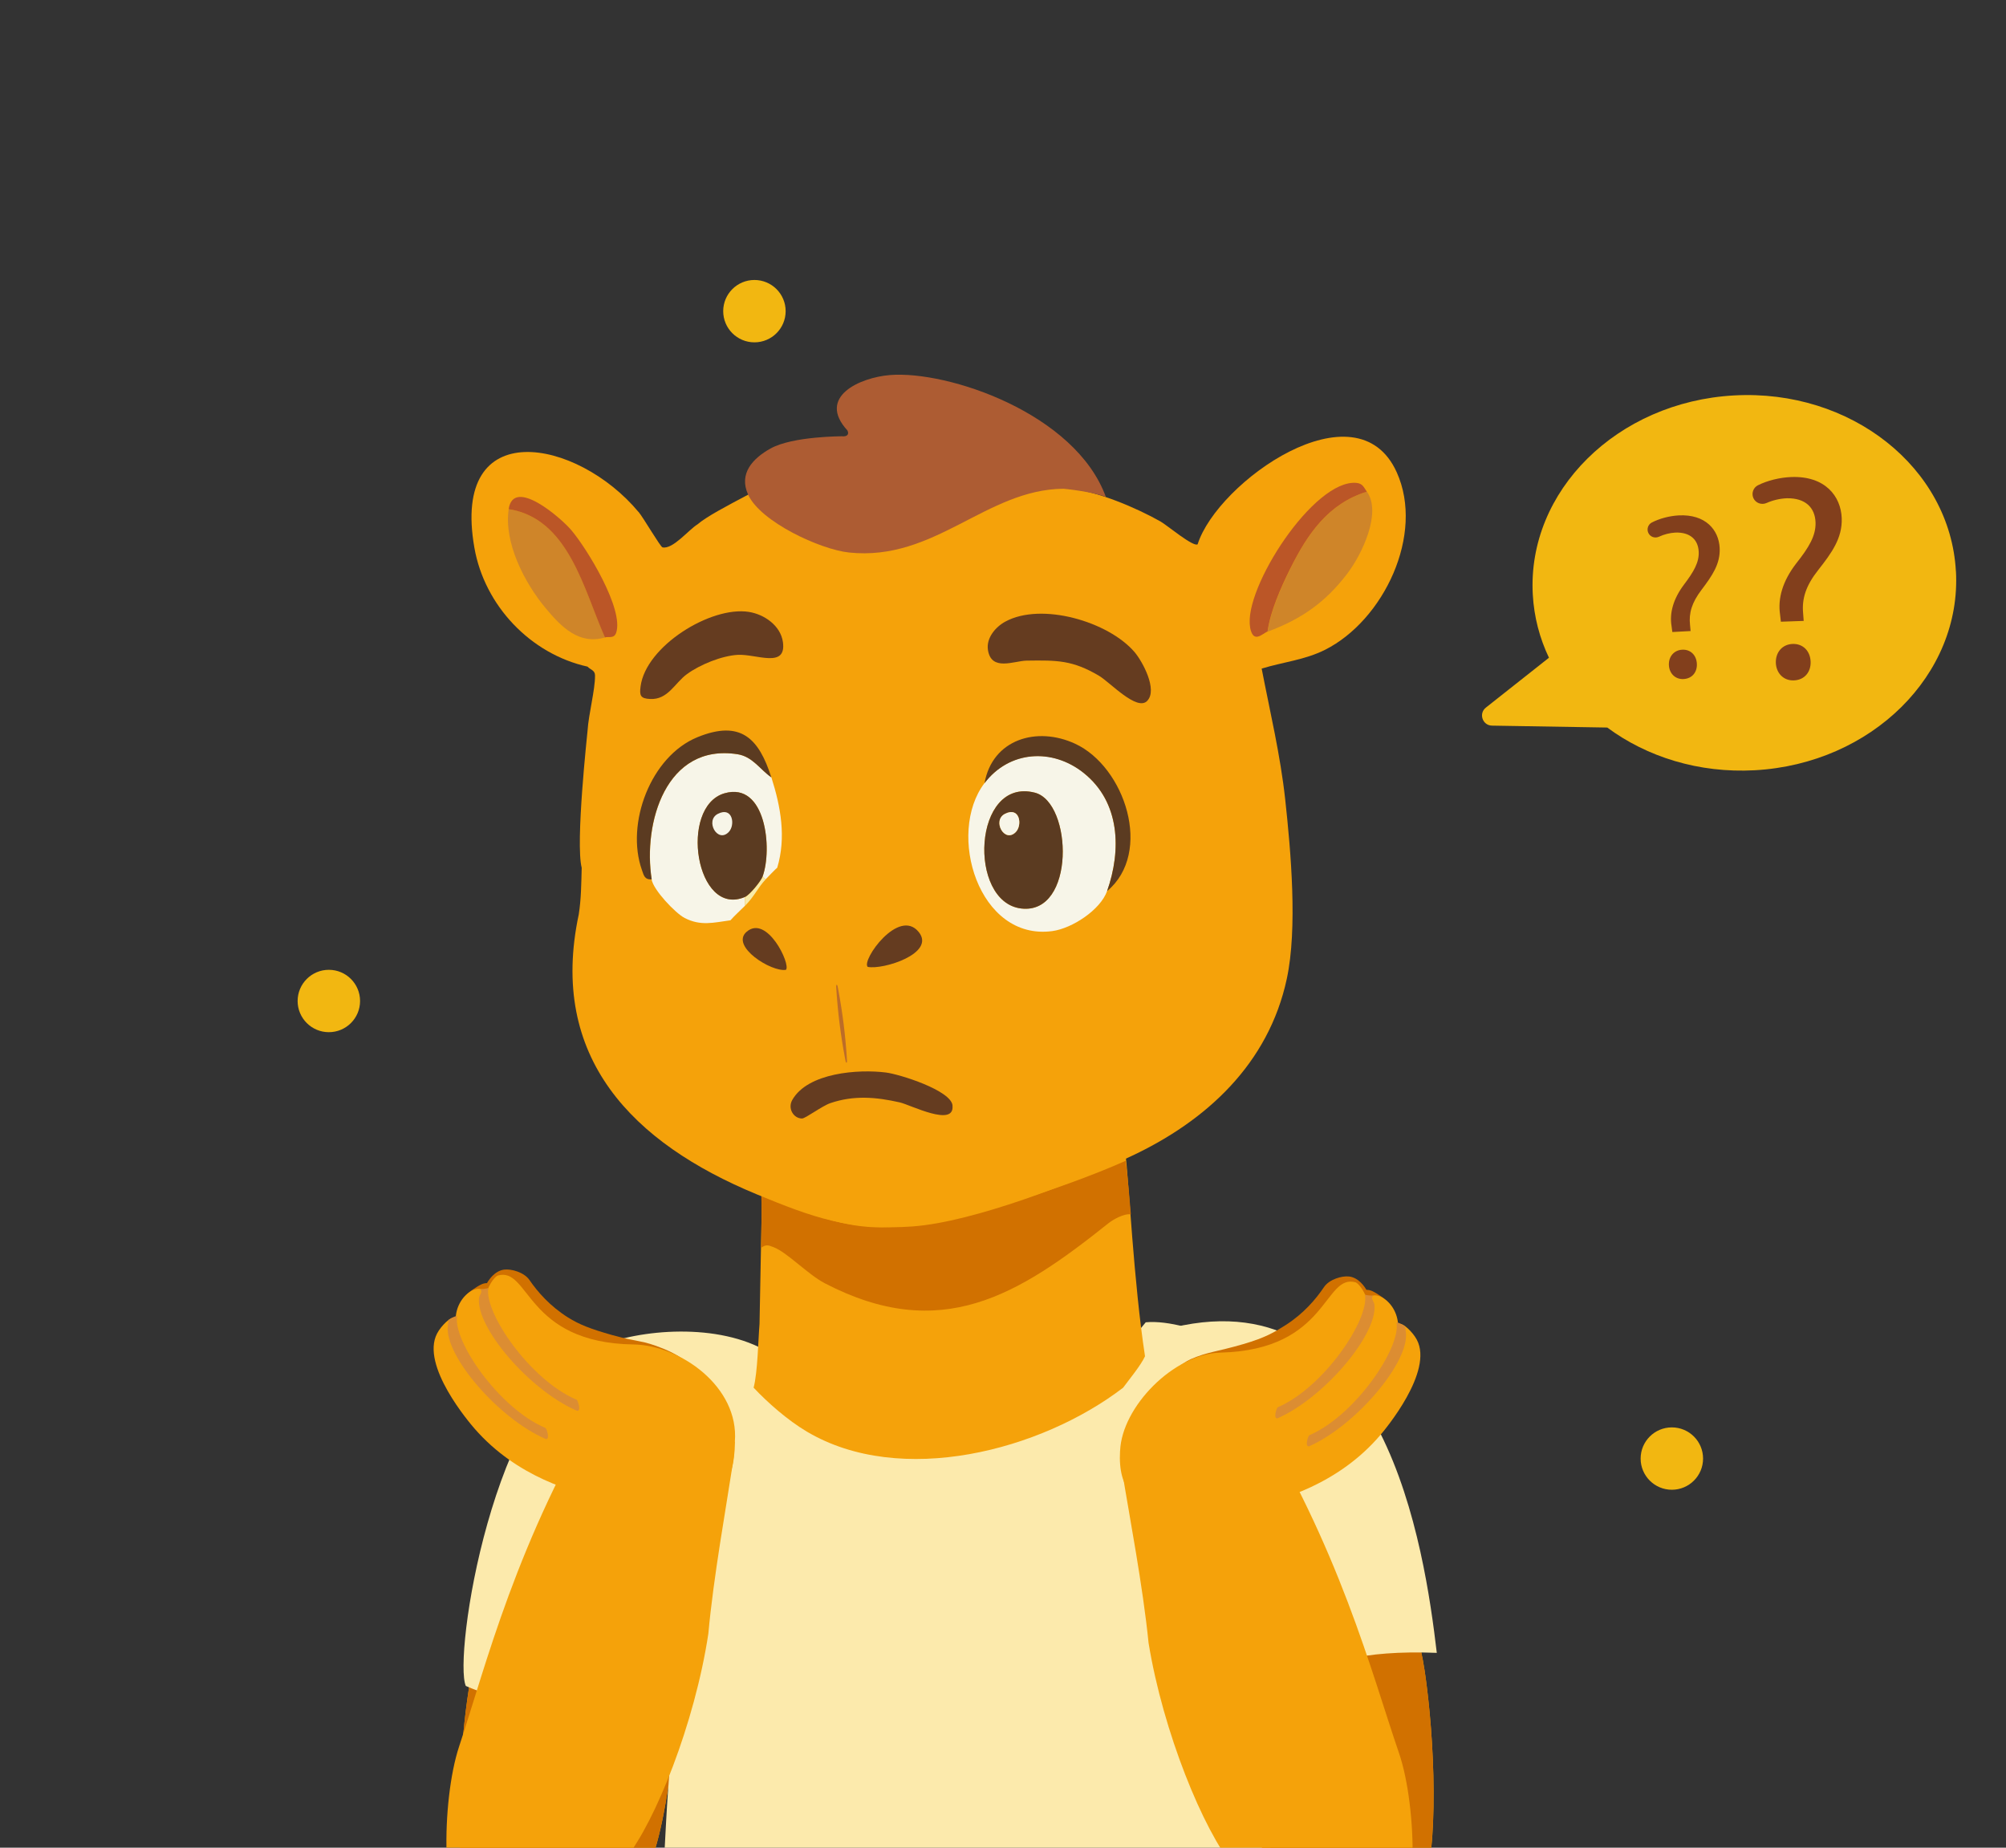 <svg width="228" height="210" viewBox="0 0 228 210" fill="none" xmlns="http://www.w3.org/2000/svg">
<rect x="0" y="0" width="228" height="210" fill="#333333" stroke="none"/>
<g clip-path="url(#clip0_2_2910)">
<path d="M55.382 218.337C57.91 218.337 66.571 220.361 70.867 216.656C73.185 214.654 74.505 210.851 75.413 206.205C76.035 203.023 76.468 199.451 76.901 195.789C76.957 195.286 78.682 186.747 79.667 181.696C80.051 179.707 80.324 178.27 80.331 178.054C80.38 177.168 80.163 176.233 79.723 175.27C77.355 170.023 68.638 164.323 64.476 165.14C64.476 165.14 64.455 165.14 64.448 165.14C56.855 166.675 56.038 182.763 54.271 187.751C54.131 188.142 54.006 188.547 53.894 188.944C53.894 188.965 53.88 188.993 53.873 189.028C53.733 189.551 53.587 190.228 53.447 191.03C53.433 191.065 53.426 191.086 53.426 191.121C53.209 192.377 52.993 193.912 52.804 195.614C51.812 204.656 51.589 218.323 55.382 218.323V218.337Z" fill="#F5A20A"/>
<path d="M55.382 218.337C57.91 218.337 66.571 220.36 70.867 216.655C73.186 214.653 74.506 210.851 75.414 206.204C76.035 203.023 76.468 199.451 76.901 195.788C76.957 195.286 78.682 186.746 79.667 181.695L79.723 175.276C76.503 170.839 69.973 166.688 64.476 165.146C64.476 165.146 64.455 165.146 64.448 165.146C56.855 166.681 56.038 182.769 54.271 187.758C54.132 188.148 54.006 188.553 53.894 188.951C53.894 188.972 53.88 188.999 53.873 189.034C53.803 189.306 53.657 190.011 53.447 191.037C53.433 191.072 53.426 191.093 53.426 191.127C53.209 192.383 52.993 193.918 52.804 195.62C51.813 204.662 51.589 218.33 55.382 218.33V218.337Z" fill="#D17100"/>
<path d="M67.828 153.083C55.982 158.463 51.505 188.372 52.944 191.616C67.702 198.042 89.04 192.125 89.403 190.89C91.254 181.967 95.696 158.728 87.357 153.69C81.706 150.279 72.696 151.032 67.828 153.09V153.083Z" fill="#FCEAAC"/>
<path d="M74.988 192.027C76.476 185.462 80.129 175.757 84.166 165.494C80.834 175.632 77.999 185.211 77 192.718L74.988 192.027Z" fill="#F3DBB7"/>
<path d="M145.456 222.551C135.496 225.405 124.97 226.932 114.088 226.932C100.238 226.932 86.967 224.456 74.695 219.921C74.898 217.395 75.282 214.549 75.338 213.725C75.624 209.232 75.771 204.572 76.211 200.114C77.426 187.925 79.689 173.818 84.18 162.418C85.354 159.418 86.911 157.486 87.351 154.221C88.308 154.514 88.874 155.246 89.635 155.867C100.65 164.944 117.616 161.714 127.89 153.118L130.223 150.286C135.266 149.805 145.142 154.639 143.249 156.718C137.983 182.595 139.938 183.405 140.916 193.821C141.65 194.302 144.052 211.228 144.932 211.228C145.331 214.312 145.345 219.028 145.456 222.551Z" fill="#FCEAAC"/>
<path d="M160.218 217.89C158.478 219.3 150.299 219.963 146.493 216.16C144.439 214.102 143.266 210.195 142.463 205.43C141.911 202.165 141.527 198.495 141.143 194.735C141.094 194.225 139.564 185.449 138.691 180.265C138.349 178.221 138.111 176.742 138.097 176.525C138.048 175.618 138.244 174.656 138.635 173.665C140.737 168.279 148.462 162.425 152.15 163.263C152.15 163.263 152.164 163.263 152.171 163.263C158.904 164.839 159.624 181.353 161.188 186.481C161.314 186.879 161.426 187.297 161.524 187.709C161.524 187.73 161.538 187.765 161.538 187.793C161.663 188.33 161.796 189.028 161.915 189.851C161.929 189.886 161.929 189.907 161.929 189.942C162.124 191.232 162.313 192.802 162.481 194.56C163.361 203.846 163.179 215.463 160.197 217.877L160.218 217.89Z" fill="#F5A20A"/>
<path d="M160.216 217.89C158.456 219.278 150.298 219.962 146.491 216.16C144.438 214.102 143.264 210.195 142.461 205.43C141.909 202.164 141.525 198.495 141.141 194.734C141.092 194.225 139.563 185.448 138.69 180.264L138.641 173.671C141.497 169.116 147.288 164.853 152.156 163.269C152.156 163.269 152.17 163.269 152.177 163.269C158.91 164.846 159.629 181.36 161.194 186.488C161.32 186.885 161.431 187.304 161.529 187.716C161.529 187.736 161.543 187.771 161.543 187.799C161.606 188.078 161.739 188.804 161.92 189.857C161.934 189.892 161.934 189.913 161.934 189.948C162.13 191.239 162.318 192.809 162.486 194.567C163.366 203.853 163.157 215.56 160.202 217.883L160.216 217.89Z" fill="#D17100"/>
<path d="M133.375 150.865C157.437 145.137 161.928 176.148 163.304 187.855C145.85 187.172 146.89 194.141 139.955 194.19C139.368 193.82 137.803 188.427 137.503 187.416C134.981 178.862 131.741 170.26 132.244 168.272C134.395 159.662 132.292 151.123 133.382 150.865H133.375Z" fill="#FCEAAC"/>
<path d="M157.512 195.189L141.566 197.282C141.566 197.282 145.282 195.279 149.263 194.965C153.496 194.638 157.519 195.182 157.519 195.182L157.512 195.189Z" fill="#D17100"/>
<path d="M142.033 159.397C152.293 175.945 155.877 190.129 158.999 199.213C161.136 205.429 161.29 218.692 158.105 219.041C155.213 219.355 149.611 223.541 140.203 212.155C136.788 208.024 132.192 196.869 130.543 186.711C129.901 180.285 128.371 172.345 127.519 167.092C127.302 165.759 127.589 164.378 128.392 163.297C131.458 159.152 136.222 158.259 142.04 159.404L142.033 159.397Z" fill="#F5A20A"/>
<path d="M128.387 162.062C135.581 166.716 148.942 159.258 155.068 156.725C155.277 156.551 155.48 156.362 155.683 156.174C156.849 155.058 158.826 153.111 158.665 150.642C158.637 150.251 158.511 148.395 157.017 147.369C156.151 146.783 155.759 146.581 155.305 146.595C155.096 146.239 154.432 145.221 153.357 145.081C152.519 144.976 151.073 145.409 150.486 146.281C149.557 147.662 148.167 149.295 146.128 150.6C144.849 151.409 143.83 152.03 141.294 152.769C138.221 153.662 137.292 153.628 135.336 154.479C133.171 155.414 130.091 159.474 128.387 162.069V162.062Z" fill="#D17100"/>
<path d="M127.31 164.901C127.499 159.905 133.401 153.864 138.702 153.731C151.051 153.431 150.415 144.682 154.11 145.75C154.599 146.015 155.269 147.124 155.423 147.933C155.87 145.938 159.928 148.38 158.671 152.217C158.943 151.868 158.873 150.564 159.139 150.515C159.425 150.347 160.543 151.338 161.032 152.259C162.966 155.873 157.421 162.48 156.869 163.122C152.175 168.612 145.742 170.545 141.873 171.292C135.852 171.473 126.779 173.831 127.303 164.908L127.31 164.901Z" fill="#F5A20A"/>
<path d="M155.137 147.125C155.688 149.93 150.478 157.681 145.232 159.942C145.086 160.004 144.688 161.309 145.211 161.197C150.618 158.79 156.617 151.583 156.212 148.262C156.163 147.879 155.744 147.607 156.066 147.258C155.982 147.258 155.241 147.23 155.137 147.125Z" fill="#DC8D32"/>
<path d="M158.719 150.307C159.27 153.112 154.06 160.863 148.814 163.123C148.668 163.186 148.27 164.491 148.794 164.379C154.2 161.972 160.199 154.765 159.794 151.444C159.745 151.061 159.703 150.733 159.703 150.733C159.703 150.733 159.033 150.279 158.719 150.307Z" fill="#DC8D32"/>
<path d="M68.747 158.498C58.654 175.151 55.218 189.37 52.186 198.481C50.112 204.718 50.091 217.981 53.276 218.295C56.167 218.581 61.818 222.704 71.108 211.228C74.481 207.063 78.965 195.865 80.509 185.686C81.089 179.253 82.534 171.3 83.338 166.039C83.54 164.707 83.24 163.325 82.423 162.251C79.314 158.142 74.544 157.298 68.74 158.498H68.747Z" fill="#F5A20A"/>
<path d="M81.429 161.532C74.283 166.255 61.83 158.427 55.683 155.957C55.474 155.783 55.264 155.602 55.069 155.413C53.888 154.304 51.891 152.385 52.03 149.916C52.051 149.525 52.156 147.669 53.644 146.629C54.503 146.036 54.894 145.827 55.348 145.834C55.551 145.478 56.207 144.453 57.283 144.299C58.121 144.188 59.574 144.606 60.167 145.464C61.11 146.839 62.521 148.457 64.568 149.741C65.853 150.536 67.04 151.018 69.583 151.736C72.663 152.595 72.928 152.274 75.401 153.285C81.079 155.609 79.71 158.964 81.436 161.539L81.429 161.532Z" fill="#D17100"/>
<path d="M83.523 163.855C84.026 157.618 77.321 152.881 72.02 152.804C59.664 152.63 60.216 143.874 56.535 144.983C56.053 145.248 55.389 146.371 55.243 147.181C54.775 145.192 50.745 147.669 52.044 151.499C51.771 151.151 51.82 149.846 51.555 149.797C51.268 149.63 50.158 150.634 49.676 151.562C47.776 155.197 53.392 161.741 53.95 162.383C58.7 167.825 65.154 169.695 69.03 170.399C75.051 170.525 83.412 174.167 83.537 163.869L83.523 163.855Z" fill="#F5A20A"/>
<path d="M55.508 146.365C54.984 149.177 60.272 156.872 65.538 159.084C65.685 159.147 66.097 160.452 65.573 160.34C60.146 157.989 54.069 150.838 54.446 147.517C54.488 147.133 54.907 146.854 54.586 146.512C54.67 146.512 55.41 146.477 55.508 146.372V146.365Z" fill="#DC8D32"/>
<path d="M51.961 149.573C51.437 152.385 56.725 160.08 61.991 162.292C62.138 162.355 62.55 163.66 62.026 163.548C56.599 161.197 50.522 154.046 50.9 150.725C50.941 150.341 50.983 150.013 50.983 150.013C50.983 150.013 51.647 149.553 51.961 149.58V149.573Z" fill="#DC8D32"/>
<path d="M37.376 117.312C39.336 117.312 40.925 115.725 40.925 113.768C40.925 111.811 39.336 110.224 37.376 110.224C35.417 110.224 33.828 111.811 33.828 113.768C33.828 115.725 35.417 117.312 37.376 117.312Z" fill="#F2B711"/>
<path d="M190.021 169.317C191.98 169.317 193.569 167.73 193.569 165.773C193.569 163.816 191.98 162.229 190.021 162.229C188.061 162.229 186.473 163.816 186.473 165.773C186.473 167.73 188.061 169.317 190.021 169.317Z" fill="#F2B711"/>
<path d="M85.747 38.909C87.707 38.909 89.296 37.322 89.296 35.365C89.296 33.407 87.707 31.821 85.747 31.821C83.788 31.821 82.199 33.407 82.199 35.365C82.199 37.322 83.788 38.909 85.747 38.909Z" fill="#F2B711"/>
<path d="M85.656 157.716C87.221 159.384 89.491 161.393 91.698 162.704C102.377 169.046 118.316 164.867 127.648 157.723C128.255 156.893 129.687 155.163 130.141 154.144C128.835 145.57 128.346 134.679 127.885 130.765C121.669 133.751 110.584 138.195 103.879 138.711C96.915 139.249 92.774 137.679 86.648 135.07C86.564 136.932 86.341 150.293 86.327 150.481C86.187 152.079 86.117 156.007 85.656 157.709V157.716Z" fill="#F5A20A"/>
<path d="M98.814 139.457C106.357 139.938 120.857 135.103 127.94 131.929C128.198 133.757 128.519 137.915 128.533 138.02C127.772 137.887 126.487 138.627 125.998 139.017C115.703 147.236 106.944 152.706 93.743 145.848C91.843 144.857 89.489 142.359 87.953 141.759C87.338 141.522 87.073 141.396 86.5 141.829C86.549 139.952 86.591 136.617 86.514 135.592C90.523 137.266 94.4 139.171 98.821 139.45L98.814 139.457Z" fill="#D17100"/>
<path d="M72.583 58.199C65.647 49.854 51.231 46.994 53.92 62.259C55.072 68.831 60.297 74.329 66.779 75.766C67.093 76.115 67.631 76.171 67.631 76.771C67.638 78.445 66.911 81.075 66.779 83.057C66.758 83.385 65.389 95.81 66.115 98.629C66.066 100.415 66.059 102.159 65.78 103.931C62.309 120.208 71.919 129.919 86.021 135.745C92.328 138.347 96.596 139.917 103.769 139.387C110.677 138.871 122.09 134.426 128.495 131.44C137.149 127.401 144.189 120.885 146.257 111.243C147.486 105.529 146.725 96.815 146.075 90.857C145.53 85.833 144.357 80.936 143.4 75.989C145.817 75.243 148.303 75.012 150.615 73.847C157.271 70.492 161.937 60.738 158.752 53.678C154.191 43.561 138.364 54.773 136.122 61.861C135.64 62.21 132.644 59.691 131.91 59.273C129.2 57.738 124.611 55.764 121.524 55.561C111.257 52.896 94.347 52.847 85.029 56.224C82.676 57.466 80.287 58.722 79.281 59.594C78.247 60.229 76.48 62.461 75.3 62.21C75.062 62.161 73.128 58.847 72.597 58.205L72.583 58.199Z" fill="#F5A20A"/>
<path d="M95.207 112.121C95.196 112.067 95.18 112.015 95.16 111.978C95.14 111.942 95.117 111.923 95.097 111.925C95.076 111.928 95.059 111.953 95.049 111.993C95.038 112.034 95.036 112.088 95.039 112.144C95.047 112.285 95.056 112.427 95.066 112.569C95.15 113.845 95.271 115.117 95.431 116.383C95.591 117.649 95.788 118.91 96.023 120.166C96.049 120.305 96.076 120.445 96.103 120.584C96.113 120.639 96.129 120.69 96.15 120.727C96.17 120.763 96.192 120.782 96.213 120.78C96.233 120.777 96.25 120.752 96.261 120.712C96.271 120.671 96.274 120.617 96.27 120.562C96.262 120.42 96.253 120.278 96.244 120.136C96.16 118.86 96.038 117.588 95.879 116.322C95.719 115.056 95.522 113.795 95.286 112.539C95.26 112.4 95.234 112.26 95.207 112.121Z" fill="#BC6C28"/>
<path d="M87.578 50.972C85.573 52.096 83.939 53.805 85.028 56.212C86.418 59.296 93.221 62.456 96.518 62.798C106.262 63.817 112.08 55.626 120.866 55.549C121.083 55.549 124.331 55.919 125.693 56.484C122.235 46.968 107.721 42.084 101.128 42.628C97.754 42.907 92.809 45.091 96.316 48.921C96.518 49.312 96.357 49.661 95.652 49.584C95.785 49.591 90.106 49.563 87.585 50.972H87.578Z" fill="#AD5C33"/>
<path d="M96.99 49.31C96.99 49.31 96.976 49.282 96.969 49.269C96.969 49.282 96.983 49.297 96.99 49.31Z" fill="#A86234"/>
<path d="M74.076 99.948C73.07 93.544 75.689 84.439 83.84 85.723C85.551 85.995 86.382 87.446 87.675 88.353C88.743 91.702 89.372 95.183 88.338 98.623C88.254 98.658 87.207 99.746 87.011 99.948L86.676 99.621C87.814 96.495 87.046 88.807 82.352 90.16C77.135 91.667 79.07 104.365 84.685 101.937V102.934C84.133 103.493 83.54 104.009 83.023 104.595C81.116 104.853 79.649 105.279 77.812 104.33C76.758 103.786 74.25 101.134 74.062 99.955L74.076 99.948Z" fill="#F7F5E8"/>
<path d="M130.391 79.66C129.225 80.867 126.2 77.581 124.936 76.82C121.905 75.02 120.152 75.034 116.694 75.083C115.255 75.104 112.664 76.346 112.287 73.862C112.084 72.516 113.139 71.26 114.257 70.653C118.37 68.406 125.998 70.646 128.959 74.12C129.881 75.209 131.592 78.404 130.398 79.646L130.391 79.66Z" fill="#653C20"/>
<path d="M146.673 64.604C148.615 60.704 150.962 57.237 155.362 55.883C157.066 58.255 154.803 62.979 153.176 65.135C150.669 68.455 147.91 70.367 144.082 71.79C144.403 69.446 145.612 66.753 146.68 64.611L146.673 64.604Z" fill="#CF8529"/>
<path d="M85.102 69.544C86.869 69.816 88.727 71.106 88.986 72.976C89.405 76.018 85.961 74.309 83.845 74.427C82.022 74.532 79.543 75.544 78.076 76.618C76.679 77.637 75.931 79.534 73.906 79.444C72.781 79.395 72.67 79.046 72.809 78.006C73.403 73.451 80.765 68.867 85.109 69.544H85.102Z" fill="#653C20"/>
<path d="M57.814 57.864C64.659 58.918 66.356 67.06 68.766 72.446C65.811 73.318 63.8 71.267 61.998 69.097C59.616 66.237 57.248 61.667 57.821 57.864H57.814Z" fill="#CF8529"/>
<path d="M74.068 99.948C73.257 99.982 73.181 99.508 72.964 98.894C71.085 93.62 73.949 85.952 79.278 83.782C84.195 81.78 86.263 83.929 87.667 88.352C86.368 87.445 85.543 85.994 83.832 85.722C75.681 84.445 73.055 93.543 74.068 99.948Z" fill="#5B3B21"/>
<path d="M142.089 71.273C141.3 66.905 149.346 54.41 154.187 54.885C154.899 54.954 155.025 55.422 155.353 55.882C150.96 57.236 148.606 60.703 146.664 64.603C145.595 66.745 144.394 69.438 144.066 71.782C143.479 71.998 142.431 73.254 142.075 71.266L142.089 71.273Z" fill="#BB5627"/>
<path d="M57.812 57.871C58.364 54.167 63.756 58.876 64.908 60.222C66.717 62.336 70.929 69.236 70.035 71.909C69.797 72.613 69.19 72.32 68.757 72.446C66.347 67.06 64.65 58.918 57.805 57.864L57.812 57.871Z" fill="#BB5627"/>
<path d="M108.258 125.644C108.531 128.169 103.488 125.574 102.279 125.295C99.583 124.681 97.048 124.465 94.387 125.372C93.437 125.693 91.544 127.123 91.16 127.123C90.203 127.123 89.498 125.993 90.049 125.016C91.81 121.911 97.558 121.499 100.701 121.897C102.252 122.093 108.084 123.92 108.265 125.637L108.258 125.644Z" fill="#653C20"/>
<path d="M104.422 105.927C106.392 108.362 100.35 110.253 98.625 109.89C97.863 109.186 102.145 103.109 104.422 105.927Z" fill="#653C20"/>
<path d="M84.846 105.913C87.165 103.876 89.91 109.618 89.33 110.225C87.682 110.504 82.988 107.546 84.846 105.913Z" fill="#653C20"/>
<path d="M86.682 99.62L87.017 99.955C86.123 100.904 85.746 101.874 84.691 102.934V101.937C85.222 101.706 86.493 100.144 86.682 99.62Z" fill="#F8EBA8"/>
<path d="M84.683 101.937C79.067 104.365 77.126 91.667 82.35 90.16C87.044 88.807 87.819 96.495 86.674 99.621C86.478 100.151 85.207 101.714 84.683 101.937Z" fill="#5B3B21"/>
<path d="M123.175 87.85C127.31 91.15 127.477 96.599 125.829 101.273C125.075 103.415 121.848 105.522 119.606 105.822C111.231 106.959 107.55 94.736 111.895 89.008C114.71 85.297 119.585 84.976 123.182 87.843L123.175 87.85ZM116.072 103.255C122.253 103.98 121.925 91.199 117.615 90.09C110.568 88.276 109.953 102.536 116.072 103.255Z" fill="#F7F5E8"/>
<path d="M111.898 89.016C112.792 84.013 117.849 82.513 122.2 84.53C127.85 87.146 131.084 96.886 125.832 101.281C127.48 96.606 127.313 91.158 123.178 87.858C119.588 84.99 114.705 85.311 111.891 89.023L111.898 89.016Z" fill="#5B3B21"/>
<path d="M116.074 103.255C109.955 102.536 110.57 88.283 117.617 90.09C121.927 91.199 122.255 103.981 116.074 103.255ZM114.223 92.497C112.735 93.264 114.181 95.888 115.459 94.562C116.234 93.76 115.906 91.632 114.223 92.497Z" fill="#5B3B21"/>
<path d="M114.22 92.497C115.904 91.632 116.232 93.759 115.457 94.562C114.179 95.887 112.733 93.257 114.22 92.497Z" fill="#F7F5E8"/>
<path d="M81.592 92.497C83.275 91.632 83.603 93.759 82.828 94.562C81.55 95.887 80.104 93.257 81.592 92.497Z" fill="#F7F5E8"/>
<path d="M222.304 64.911C221.654 53.148 210.36 44.204 197.082 44.943C183.804 45.676 173.565 55.806 174.215 67.569C174.354 70.123 174.997 72.536 176.052 74.755L168.885 80.42C168.033 81.09 168.501 82.457 169.584 82.471L182.68 82.688C187.178 86.022 193.08 87.892 199.443 87.543C212.721 86.811 222.96 76.681 222.311 64.918L222.304 64.911Z" fill="#F2B711"/>
<path d="M190.077 71.84L189.986 71.149C189.749 69.719 190.147 68.114 191.397 66.447C192.521 64.968 193.136 63.893 193.073 62.693C193.003 61.333 192.095 60.468 190.412 60.53C189.79 60.565 189.127 60.733 188.561 60.998C188.1 61.214 187.548 61.026 187.339 60.551C187.15 60.119 187.318 59.616 187.73 59.393C188.582 58.947 189.707 58.64 190.789 58.577C193.862 58.416 195.35 60.237 195.455 62.261C195.553 64.074 194.603 65.435 193.401 67.026C192.298 68.477 191.935 69.67 192.088 71.03L192.151 71.721L190.07 71.833L190.077 71.84ZM189.686 75.607C189.637 74.623 190.265 73.891 191.201 73.842C192.137 73.793 192.815 74.456 192.864 75.44C192.913 76.374 192.34 77.128 191.348 77.177C190.412 77.226 189.735 76.542 189.686 75.607Z" fill="#823F1C"/>
<path d="M202.414 70.674L202.316 69.816C202.058 68.03 202.588 66.055 204.181 64.004C205.613 62.197 206.402 60.872 206.353 59.379C206.297 57.69 205.194 56.595 203.098 56.63C202.323 56.658 201.492 56.853 200.786 57.167C200.207 57.425 199.522 57.167 199.278 56.588C199.054 56.051 199.278 55.423 199.795 55.158C200.863 54.621 202.274 54.265 203.615 54.216C207.436 54.083 209.238 56.386 209.329 58.904C209.405 61.158 208.197 62.825 206.668 64.772C205.264 66.544 204.782 68.023 204.942 69.711L205.005 70.569L202.414 70.66V70.674ZM201.841 75.341C201.799 74.114 202.602 73.221 203.762 73.186C204.921 73.151 205.753 73.981 205.794 75.209C205.836 76.367 205.103 77.295 203.874 77.33C202.714 77.372 201.883 76.5 201.841 75.341Z" fill="#823F1C"/>
</g>
<defs>
<clipPath id="clip0_2_2910">
<rect width="227" height="210" fill="white" transform="translate(0.5)"/>
</clipPath>
</defs>
</svg>
